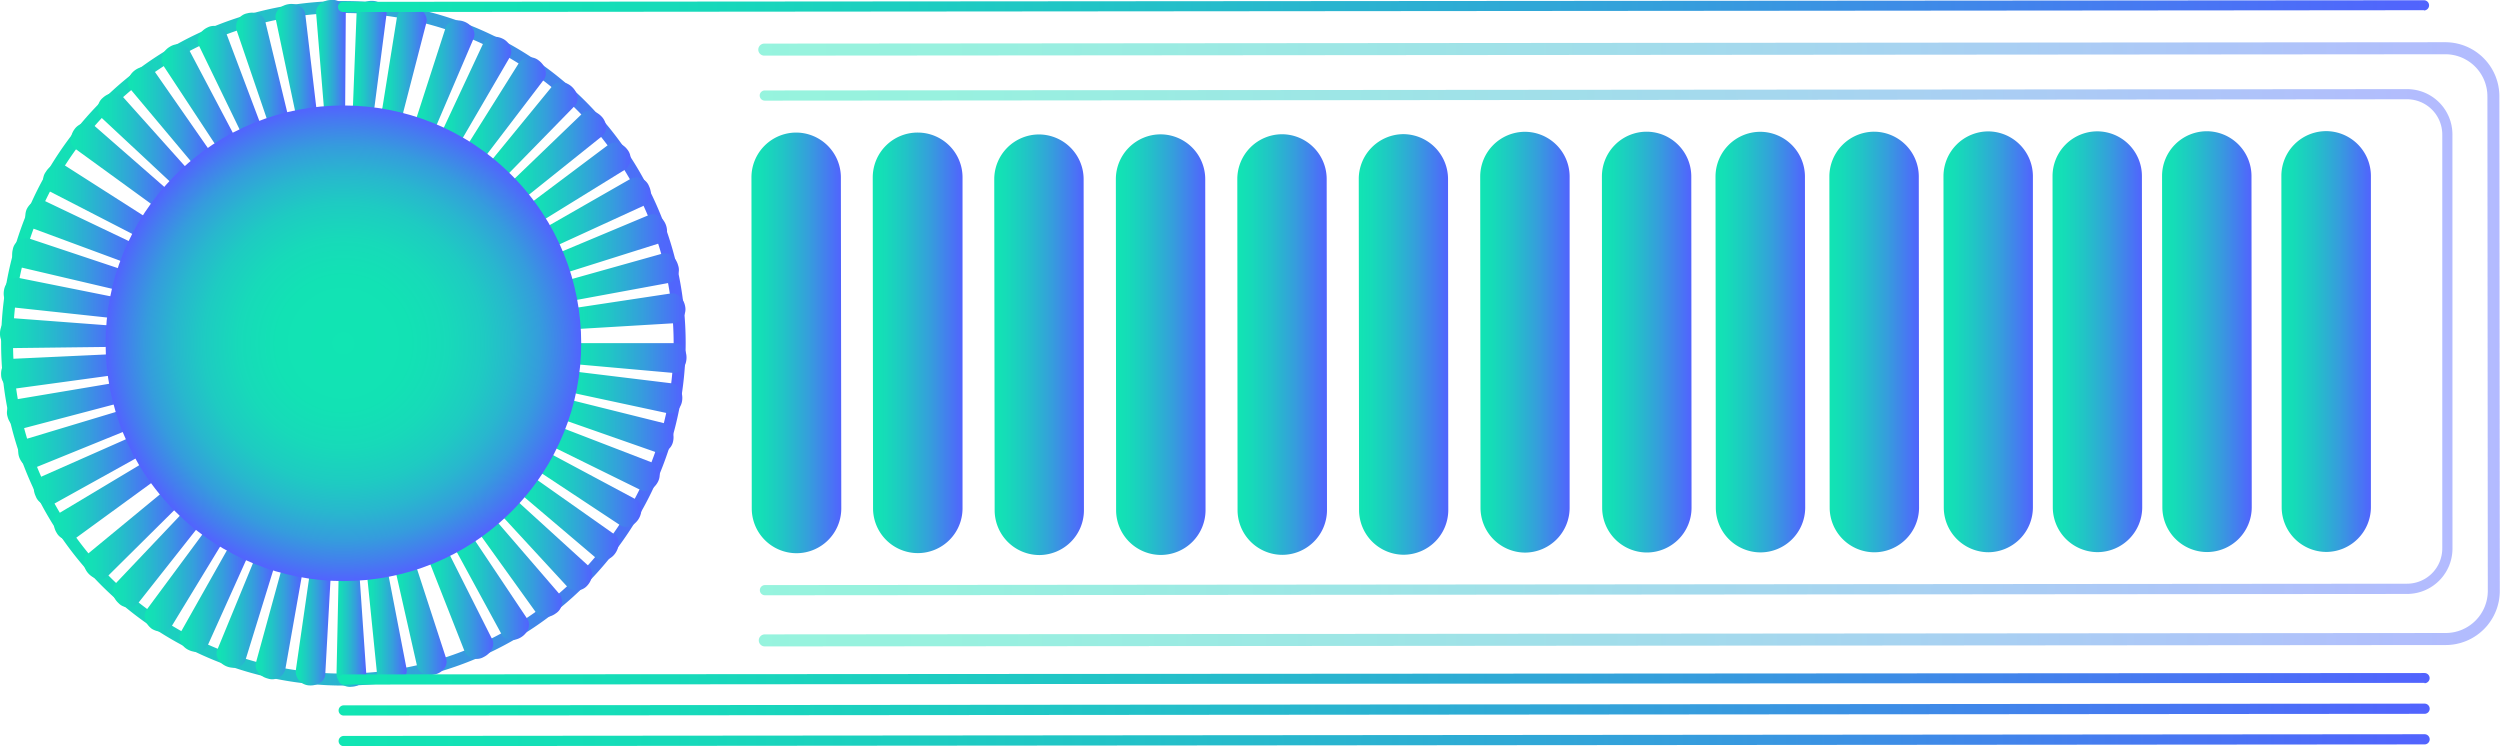 <svg xmlns="http://www.w3.org/2000/svg" xmlns:xlink="http://www.w3.org/1999/xlink" viewBox="0 0 490.32 146.33"><defs><style>.cls-1{fill:url(#New_Gradient_Swatch_5);}.cls-2{fill:url(#New_Gradient_Swatch_5-2);}.cls-3{fill:url(#New_Gradient_Swatch_5-3);}.cls-4{fill:url(#New_Gradient_Swatch_5-4);}.cls-5{fill:url(#New_Gradient_Swatch_5-5);}.cls-6{fill:url(#New_Gradient_Swatch_5-6);}.cls-7{fill:url(#New_Gradient_Swatch_5-7);}.cls-8{fill:url(#New_Gradient_Swatch_5-8);}.cls-9{fill:url(#New_Gradient_Swatch_5-9);}.cls-10{fill:url(#New_Gradient_Swatch_5-10);}.cls-11{fill:url(#New_Gradient_Swatch_5-11);}.cls-12{fill:url(#New_Gradient_Swatch_5-12);}.cls-13{fill:url(#New_Gradient_Swatch_5-13);}.cls-14{fill:url(#New_Gradient_Swatch_5-14);}.cls-15{fill:url(#New_Gradient_Swatch_5-15);}.cls-16{fill:url(#New_Gradient_Swatch_5-16);}.cls-17{fill:url(#New_Gradient_Swatch_5-17);}.cls-18{fill:url(#New_Gradient_Swatch_5-18);}.cls-19{fill:url(#New_Gradient_Swatch_5-19);}.cls-20{fill:url(#New_Gradient_Swatch_5-20);}.cls-21{fill:url(#New_Gradient_Swatch_5-21);}.cls-22{fill:url(#New_Gradient_Swatch_5-22);}.cls-23{fill:url(#New_Gradient_Swatch_5-23);}.cls-24{fill:url(#New_Gradient_Swatch_5-24);}.cls-25{fill:url(#New_Gradient_Swatch_5-25);}.cls-26{fill:url(#New_Gradient_Swatch_5-26);}.cls-27{fill:url(#New_Gradient_Swatch_5-27);}.cls-28{fill:url(#New_Gradient_Swatch_5-28);}.cls-29{fill:url(#New_Gradient_Swatch_5-29);}.cls-30{fill:url(#New_Gradient_Swatch_5-30);}.cls-31{fill:url(#New_Gradient_Swatch_5-31);}.cls-32{fill:url(#New_Gradient_Swatch_5-32);}.cls-33{fill:url(#New_Gradient_Swatch_5-33);}.cls-34{fill:url(#New_Gradient_Swatch_5-34);}.cls-35{fill:url(#New_Gradient_Swatch_5-35);}.cls-36{fill:url(#New_Gradient_Swatch_5-36);}.cls-37{fill:url(#New_Gradient_Swatch_5-37);}.cls-38{fill:url(#New_Gradient_Swatch_5-38);}.cls-39{fill:url(#New_Gradient_Swatch_5-39);}.cls-40{fill:url(#New_Gradient_Swatch_5-40);}.cls-41{fill:url(#New_Gradient_Swatch_5-41);}.cls-42{fill:url(#New_Gradient_Swatch_5-42);}.cls-43{fill:url(#New_Gradient_Swatch_5-43);}.cls-44{fill:url(#New_Gradient_Swatch_5-44);}.cls-45{fill:url(#New_Gradient_Swatch_5-45);}.cls-46{fill:url(#New_Gradient_Swatch_5-46);}.cls-47{fill:url(#New_Gradient_Swatch_5-47);}.cls-48{fill:url(#New_Gradient_Swatch_5-48);}.cls-49{fill:url(#New_Gradient_Swatch_5-49);}.cls-50{fill:url(#New_Gradient_Swatch_5-50);}.cls-51{fill:url(#New_Gradient_Swatch_5-51);}.cls-52{fill:url(#New_Gradient_Swatch_5-52);}.cls-53{fill:url(#New_Gradient_Swatch_5-53);}.cls-54{fill:url(#New_Gradient_Swatch_5-54);}.cls-55{fill:url(#New_Gradient_Swatch_5-55);}.cls-56{fill:url(#New_Gradient_Swatch_5-56);}.cls-57{fill:url(#New_Gradient_Swatch_5-57);}.cls-58{fill:url(#New_Gradient_Swatch_5-58);}.cls-59{fill:url(#New_Gradient_Swatch_5-59);}.cls-60{fill:url(#New_Gradient_Swatch_5-60);}.cls-61{fill:url(#New_Gradient_Swatch_5-61);}.cls-62{fill:url(#New_Gradient_Swatch_5-62);}.cls-63{fill:url(#New_Gradient_Swatch_5-63);}.cls-64{fill:url(#New_Gradient_Swatch_5-64);}.cls-65{fill:url(#New_Gradient_Swatch_5-65);}.cls-66{fill:url(#New_Gradient_Swatch_6);}.cls-67{opacity:0.44;}.cls-68{fill:url(#New_Gradient_Swatch_5-66);}.cls-69{fill:url(#New_Gradient_Swatch_5-67);}.cls-70{fill:url(#New_Gradient_Swatch_5-68);}.cls-71{fill:url(#New_Gradient_Swatch_5-69);}.cls-72{fill:url(#New_Gradient_Swatch_5-70);}.cls-73{fill:url(#New_Gradient_Swatch_5-71);}</style><linearGradient id="New_Gradient_Swatch_5" x1="0.21" y1="67.33" x2="134.48" y2="67.33" gradientUnits="userSpaceOnUse"><stop offset="0" stop-color="#11e5b3"/><stop offset="0.14" stop-color="#15dcb8"/><stop offset="0.36" stop-color="#21c4c6"/><stop offset="0.64" stop-color="#359edc"/><stop offset="0.97" stop-color="#4f68fb"/><stop offset="1" stop-color="#5263fe"/></linearGradient><linearGradient id="New_Gradient_Swatch_5-2" x1="147.38" y1="67.25" x2="164.97" y2="67.25" xlink:href="#New_Gradient_Swatch_5"/><linearGradient id="New_Gradient_Swatch_5-3" x1="171.2" y1="67.23" x2="188.79" y2="67.23" xlink:href="#New_Gradient_Swatch_5"/><linearGradient id="New_Gradient_Swatch_5-4" x1="195.03" y1="67.62" x2="212.62" y2="67.62" xlink:href="#New_Gradient_Swatch_5"/><linearGradient id="New_Gradient_Swatch_5-5" x1="218.85" y1="67.6" x2="236.44" y2="67.6" xlink:href="#New_Gradient_Swatch_5"/><linearGradient id="New_Gradient_Swatch_5-6" x1="242.67" y1="67.58" x2="260.26" y2="67.58" xlink:href="#New_Gradient_Swatch_5"/><linearGradient id="New_Gradient_Swatch_5-7" x1="266.49" y1="67.56" x2="284.08" y2="67.56" xlink:href="#New_Gradient_Swatch_5"/><linearGradient id="New_Gradient_Swatch_5-8" x1="290.31" y1="67.14" x2="307.9" y2="67.14" xlink:href="#New_Gradient_Swatch_5"/><linearGradient id="New_Gradient_Swatch_5-9" x1="314.14" y1="67.12" x2="331.72" y2="67.12" xlink:href="#New_Gradient_Swatch_5"/><linearGradient id="New_Gradient_Swatch_5-10" x1="336.46" y1="67.1" x2="354.05" y2="67.1" xlink:href="#New_Gradient_Swatch_5"/><linearGradient id="New_Gradient_Swatch_5-11" x1="358.79" y1="67.08" x2="376.38" y2="67.08" xlink:href="#New_Gradient_Swatch_5"/><linearGradient id="New_Gradient_Swatch_5-12" x1="381.12" y1="67.06" x2="398.71" y2="67.06" xlink:href="#New_Gradient_Swatch_5"/><linearGradient id="New_Gradient_Swatch_5-13" x1="402.56" y1="67.04" x2="420.15" y2="67.04" xlink:href="#New_Gradient_Swatch_5"/><linearGradient id="New_Gradient_Swatch_5-14" x1="424.04" y1="67.02" x2="441.63" y2="67.02" xlink:href="#New_Gradient_Swatch_5"/><linearGradient id="New_Gradient_Swatch_5-15" x1="447.44" y1="67" x2="465.03" y2="67" xlink:href="#New_Gradient_Swatch_5"/><linearGradient id="New_Gradient_Swatch_5-16" x1="111.48" y1="61.01" x2="134.41" y2="61.01" xlink:href="#New_Gradient_Swatch_5"/><linearGradient id="New_Gradient_Swatch_5-17" x1="110.51" y1="54.24" x2="133.11" y2="54.24" xlink:href="#New_Gradient_Swatch_5"/><linearGradient id="New_Gradient_Swatch_5-18" x1="108.89" y1="47.68" x2="130.83" y2="47.68" xlink:href="#New_Gradient_Swatch_5"/><linearGradient id="New_Gradient_Swatch_5-19" x1="106.66" y1="41.44" x2="127.66" y2="41.44" xlink:href="#New_Gradient_Swatch_5"/><linearGradient id="New_Gradient_Swatch_5-20" x1="103.72" y1="35.59" x2="123.65" y2="35.59" xlink:href="#New_Gradient_Swatch_5"/><linearGradient id="New_Gradient_Swatch_5-21" x1="100.23" y1="30.2" x2="118.85" y2="30.2" xlink:href="#New_Gradient_Swatch_5"/><linearGradient id="New_Gradient_Swatch_5-22" x1="96.24" y1="25.38" x2="113.27" y2="25.38" xlink:href="#New_Gradient_Swatch_5"/><linearGradient id="New_Gradient_Swatch_5-23" x1="91.74" y1="21.2" x2="107.04" y2="21.2" xlink:href="#New_Gradient_Swatch_5"/><linearGradient id="New_Gradient_Swatch_5-24" x1="86.85" y1="17.69" x2="100.28" y2="17.69" xlink:href="#New_Gradient_Swatch_5"/><linearGradient id="New_Gradient_Swatch_5-25" x1="81.65" y1="14.94" x2="93.05" y2="14.94" xlink:href="#New_Gradient_Swatch_5"/><linearGradient id="New_Gradient_Swatch_5-26" x1="74.92" y1="12.61" x2="83.69" y2="12.61" xlink:href="#New_Gradient_Swatch_5"/><linearGradient id="New_Gradient_Swatch_5-27" x1="69.22" y1="11.64" x2="75.81" y2="11.64" xlink:href="#New_Gradient_Swatch_5"/><linearGradient id="New_Gradient_Swatch_5-28" x1="61.97" y1="11.51" x2="67.84" y2="11.51" xlink:href="#New_Gradient_Swatch_5"/><linearGradient id="New_Gradient_Swatch_5-29" x1="54.03" y1="12.17" x2="61.96" y2="12.17" xlink:href="#New_Gradient_Swatch_5"/><linearGradient id="New_Gradient_Swatch_5-30" x1="46.27" y1="13.62" x2="56.37" y2="13.62" xlink:href="#New_Gradient_Swatch_5"/><linearGradient id="New_Gradient_Swatch_5-31" x1="38.8" y1="15.91" x2="50.99" y2="15.91" xlink:href="#New_Gradient_Swatch_5"/><linearGradient id="New_Gradient_Swatch_5-32" x1="31.72" y1="18.96" x2="45.87" y2="18.96" xlink:href="#New_Gradient_Swatch_5"/><linearGradient id="New_Gradient_Swatch_5-33" x1="25.13" y1="22.75" x2="41.15" y2="22.75" xlink:href="#New_Gradient_Swatch_5"/><linearGradient id="New_Gradient_Swatch_5-34" x1="19.18" y1="27.2" x2="36.86" y2="27.2" xlink:href="#New_Gradient_Swatch_5"/><linearGradient id="New_Gradient_Swatch_5-35" x1="13.92" y1="32.24" x2="33.01" y2="32.24" xlink:href="#New_Gradient_Swatch_5"/><linearGradient id="New_Gradient_Swatch_5-36" x1="8.45" y1="39.11" x2="29.13" y2="39.11" xlink:href="#New_Gradient_Swatch_5"/><linearGradient id="New_Gradient_Swatch_5-37" x1="4.97" y1="45.23" x2="26.58" y2="45.23" xlink:href="#New_Gradient_Swatch_5"/><linearGradient id="New_Gradient_Swatch_5-38" x1="2.39" y1="51.67" x2="24.7" y2="51.67" xlink:href="#New_Gradient_Swatch_5"/><linearGradient id="New_Gradient_Swatch_5-39" x1="0.72" y1="58.36" x2="23.54" y2="58.36" xlink:href="#New_Gradient_Swatch_5"/><linearGradient id="New_Gradient_Swatch_5-40" x1="0" y1="65.33" x2="23.02" y2="65.33" xlink:href="#New_Gradient_Swatch_5"/><linearGradient id="New_Gradient_Swatch_5-41" x1="0.21" y1="72.88" x2="23.15" y2="72.88" xlink:href="#New_Gradient_Swatch_5"/><linearGradient id="New_Gradient_Swatch_5-42" x1="1.39" y1="79.66" x2="24.03" y2="79.66" xlink:href="#New_Gradient_Swatch_5"/><linearGradient id="New_Gradient_Swatch_5-43" x1="3.55" y1="86.25" x2="25.59" y2="86.25" xlink:href="#New_Gradient_Swatch_5"/><linearGradient id="New_Gradient_Swatch_5-44" x1="6.63" y1="92.55" x2="27.77" y2="92.55" xlink:href="#New_Gradient_Swatch_5"/><linearGradient id="New_Gradient_Swatch_5-45" x1="10.57" y1="98.43" x2="30.6" y2="98.43" xlink:href="#New_Gradient_Swatch_5"/><linearGradient id="New_Gradient_Swatch_5-46" x1="16.44" y1="105.02" x2="34.87" y2="105.02" xlink:href="#New_Gradient_Swatch_5"/><linearGradient id="New_Gradient_Swatch_5-47" x1="22.1" y1="109.77" x2="38.93" y2="109.77" xlink:href="#New_Gradient_Swatch_5"/><linearGradient id="New_Gradient_Swatch_5-48" x1="28.37" y1="113.88" x2="43.48" y2="113.88" xlink:href="#New_Gradient_Swatch_5"/><linearGradient id="New_Gradient_Swatch_5-49" x1="35.19" y1="117.31" x2="48.4" y2="117.31" xlink:href="#New_Gradient_Swatch_5"/><linearGradient id="New_Gradient_Swatch_5-50" x1="42.48" y1="119.97" x2="53.63" y2="119.97" xlink:href="#New_Gradient_Swatch_5"/><linearGradient id="New_Gradient_Swatch_5-51" x1="50.13" y1="121.88" x2="59.15" y2="121.88" xlink:href="#New_Gradient_Swatch_5"/><linearGradient id="New_Gradient_Swatch_5-52" x1="58" y1="122.97" x2="64.83" y2="122.97" xlink:href="#New_Gradient_Swatch_5"/><linearGradient id="New_Gradient_Swatch_5-53" x1="65.96" y1="123.19" x2="71.83" y2="123.19" xlink:href="#New_Gradient_Swatch_5"/><linearGradient id="New_Gradient_Swatch_5-54" x1="72.1" y1="122.6" x2="79.78" y2="122.6" xlink:href="#New_Gradient_Swatch_5"/><linearGradient id="New_Gradient_Swatch_5-55" x1="77.71" y1="121.22" x2="87.57" y2="121.22" xlink:href="#New_Gradient_Swatch_5"/><linearGradient id="New_Gradient_Swatch_5-56" x1="84.29" y1="118.45" x2="96.71" y2="118.45" xlink:href="#New_Gradient_Swatch_5"/><linearGradient id="New_Gradient_Swatch_5-57" x1="89.36" y1="115.3" x2="103.75" y2="115.3" xlink:href="#New_Gradient_Swatch_5"/><linearGradient id="New_Gradient_Swatch_5-58" x1="94.03" y1="111.45" x2="110.25" y2="111.45" xlink:href="#New_Gradient_Swatch_5"/><linearGradient id="New_Gradient_Swatch_5-59" x1="98.29" y1="106.92" x2="116.12" y2="106.92" xlink:href="#New_Gradient_Swatch_5"/><linearGradient id="New_Gradient_Swatch_5-60" x1="102.08" y1="101.83" x2="121.32" y2="101.83" xlink:href="#New_Gradient_Swatch_5"/><linearGradient id="New_Gradient_Swatch_5-61" x1="105.24" y1="96.21" x2="125.78" y2="96.21" xlink:href="#New_Gradient_Swatch_5"/><linearGradient id="New_Gradient_Swatch_5-62" x1="107.84" y1="90.13" x2="129.4" y2="90.13" xlink:href="#New_Gradient_Swatch_5"/><linearGradient id="New_Gradient_Swatch_5-63" x1="109.82" y1="83.71" x2="132.07" y2="83.71" xlink:href="#New_Gradient_Swatch_5"/><linearGradient id="New_Gradient_Swatch_5-64" x1="111.06" y1="77.05" x2="133.83" y2="77.05" xlink:href="#New_Gradient_Swatch_5"/><linearGradient id="New_Gradient_Swatch_5-65" x1="111.64" y1="70.21" x2="134.65" y2="70.21" xlink:href="#New_Gradient_Swatch_5"/><radialGradient id="New_Gradient_Swatch_6" cx="69.29" cy="66.45" r="46.64" gradientTransform="translate(65.26 -28.65) rotate(44.95)" gradientUnits="userSpaceOnUse"><stop offset="0" stop-color="#11e5b3"/><stop offset="0.28" stop-color="#12e2b4"/><stop offset="0.44" stop-color="#17dab9"/><stop offset="0.59" stop-color="#1ecbc2"/><stop offset="0.71" stop-color="#28b7ce"/><stop offset="0.83" stop-color="#359cdd"/><stop offset="0.93" stop-color="#457cef"/><stop offset="1" stop-color="#5263fe"/></radialGradient><linearGradient id="New_Gradient_Swatch_5-66" x1="148.76" y1="67.53" x2="490.32" y2="67.53" xlink:href="#New_Gradient_Swatch_5"/><linearGradient id="New_Gradient_Swatch_5-67" x1="148.96" y1="67.13" x2="481.01" y2="67.13" xlink:href="#New_Gradient_Swatch_5"/><linearGradient id="New_Gradient_Swatch_5-68" x1="66.41" y1="133.11" x2="476.51" y2="133.11" xlink:href="#New_Gradient_Swatch_5"/><linearGradient id="New_Gradient_Swatch_5-69" x1="66.42" y1="139.14" x2="476.52" y2="139.14" xlink:href="#New_Gradient_Swatch_5"/><linearGradient id="New_Gradient_Swatch_5-70" x1="66.42" y1="145.18" x2="476.52" y2="145.18" xlink:href="#New_Gradient_Swatch_5"/><linearGradient id="New_Gradient_Swatch_5-71" x1="66.3" y1="1.21" x2="476.4" y2="1.21" xlink:href="#New_Gradient_Swatch_5"/></defs><title>loading_07_green_blue</title><g id="Layer_2" data-name="Layer 2"><g id="Layer_1-2" data-name="Layer 1"><path class="cls-1" d="M67.4,134.46a67.13,67.13,0,1,1,67.08-67.19A67.21,67.21,0,0,1,67.4,134.46ZM67.29,2.55a64.78,64.78,0,1,0,64.83,64.72A64.84,64.84,0,0,0,67.29,2.55Z"/><path class="cls-2" d="M156.21,108.5h0a8.79,8.79,0,0,1-8.77-8.76l-.06-65A8.79,8.79,0,0,1,156.14,26h0a8.8,8.8,0,0,1,8.78,8.76L165,99.72A8.79,8.79,0,0,1,156.21,108.5Z"/><path class="cls-3" d="M180,108.48h0a8.79,8.79,0,0,1-8.77-8.76l-.06-65A8.79,8.79,0,0,1,180,26h0a8.79,8.79,0,0,1,8.78,8.76l0,65A8.78,8.78,0,0,1,180,108.48Z"/><path class="cls-4" d="M203.86,108.86h0a8.79,8.79,0,0,1-8.78-8.76L195,35.15a8.79,8.79,0,0,1,8.76-8.78h0a8.79,8.79,0,0,1,8.77,8.76l.06,65A8.79,8.79,0,0,1,203.86,108.86Z"/><path class="cls-5" d="M227.68,108.84h0a8.79,8.79,0,0,1-8.78-8.76l-.05-64.95a8.79,8.79,0,0,1,8.76-8.78h0a8.79,8.79,0,0,1,8.77,8.76l.06,65A8.79,8.79,0,0,1,227.68,108.84Z"/><path class="cls-6" d="M251.5,108.82h0a8.79,8.79,0,0,1-8.78-8.76l-.05-64.95a8.8,8.8,0,0,1,8.76-8.78h0a8.79,8.79,0,0,1,8.77,8.76l.06,65A8.79,8.79,0,0,1,251.5,108.82Z"/><path class="cls-7" d="M275.32,108.8h0a8.78,8.78,0,0,1-8.77-8.76l-.06-64.95a8.8,8.8,0,0,1,8.76-8.78h0A8.81,8.81,0,0,1,284,35.07l.05,65A8.79,8.79,0,0,1,275.32,108.8Z"/><path class="cls-8" d="M299.14,108.38h0a8.79,8.79,0,0,1-8.77-8.76l-.06-65a8.79,8.79,0,0,1,8.76-8.77h0a8.8,8.8,0,0,1,8.78,8.76l0,65A8.79,8.79,0,0,1,299.14,108.38Z"/><path class="cls-9" d="M323,108.36h0a8.79,8.79,0,0,1-8.77-8.76l-.05-65a8.78,8.78,0,0,1,8.76-8.77h0a8.79,8.79,0,0,1,8.77,8.76l.05,65A8.78,8.78,0,0,1,323,108.36Z"/><path class="cls-10" d="M345.29,108.34h0a8.79,8.79,0,0,1-8.77-8.76l-.06-64.95a8.8,8.8,0,0,1,8.76-8.78h0A8.8,8.8,0,0,1,354,34.61l.05,65A8.79,8.79,0,0,1,345.29,108.34Z"/><path class="cls-11" d="M367.62,108.32h0a8.78,8.78,0,0,1-8.77-8.76l-.06-64.95a8.81,8.81,0,0,1,8.76-8.78h0a8.81,8.81,0,0,1,8.78,8.76l.05,65A8.79,8.79,0,0,1,367.62,108.32Z"/><path class="cls-12" d="M390,108.31h0a8.79,8.79,0,0,1-8.77-8.76l-.06-65a8.81,8.81,0,0,1,8.76-8.78h0a8.81,8.81,0,0,1,8.78,8.76l0,65A8.81,8.81,0,0,1,390,108.31Z"/><path class="cls-13" d="M411.39,108.29h0a8.81,8.81,0,0,1-8.78-8.76l-.05-65a8.79,8.79,0,0,1,8.76-8.77h0a8.78,8.78,0,0,1,8.77,8.76l.06,65A8.8,8.8,0,0,1,411.39,108.29Z"/><path class="cls-14" d="M432.87,108.27h0a8.79,8.79,0,0,1-8.77-8.76l-.06-65a8.79,8.79,0,0,1,8.76-8.77h0a8.8,8.8,0,0,1,8.78,8.76l.05,65A8.79,8.79,0,0,1,432.87,108.27Z"/><path class="cls-15" d="M456.27,108.25h0a8.79,8.79,0,0,1-8.77-8.76l-.06-65a8.79,8.79,0,0,1,8.76-8.77h0A8.8,8.8,0,0,1,465,34.52l0,65A8.79,8.79,0,0,1,456.27,108.25Z"/><path class="cls-16" d="M134.4,60.21h0a2.78,2.78,0,0,1-2.25,3.19l-18.1,1.08a2.26,2.26,0,0,1-2.54-1.86h0a2.25,2.25,0,0,1,2.1-2.35l17.92-2.71C132.86,57.35,134.16,58.54,134.4,60.21Z"/><path class="cls-17" d="M133,52.05h0a2.65,2.65,0,0,1-1.78,3.43l-17.83,3.29a2.43,2.43,0,0,1-2.82-1.52,2.33,2.33,0,0,1,1.85-2.6l17.46-4.9C131.16,49.38,132.57,50.41,133,52.05Z"/><path class="cls-18" d="M130.6,44.11h0c.58,1.59,0,3.21-1.29,3.61L112,53.18A2.41,2.41,0,0,1,109,52h0a2.42,2.42,0,0,1,1.58-2.83l16.71-7C128.52,41.66,130,42.52,130.6,44.11Z"/><path class="cls-19" d="M127.29,36.51h0c.74,1.52.33,3.22-.9,3.77l-16.48,7.56a2.33,2.33,0,0,1-3.09-.79h0a2.42,2.42,0,0,1,1.17-3l15.72-9A2.65,2.65,0,0,1,127.29,36.51Z"/><path class="cls-20" d="M123.08,29.38h0a2.75,2.75,0,0,1-.46,3.87l-15.43,9.53a2.29,2.29,0,0,1-3.13-.43h0a2.27,2.27,0,0,1,.75-3.07l14.5-10.88C120.38,27.58,122.08,28,123.08,29.38Z"/><path class="cls-21" d="M118,22.87a3.14,3.14,0,0,1,.87,2.06,2.26,2.26,0,0,1-.81,1.79L103.9,38.06a2.68,2.68,0,0,1-1.7.6,2,2,0,0,1-1.52-.6h0a2.36,2.36,0,0,1,.41-3.18l13.07-12.57C115.12,21.37,116.84,21.62,118,22.87Z"/><path class="cls-22" d="M112.14,17h0c1.25,1.13,1.5,2.84.55,3.8L100,33.79a2.39,2.39,0,0,1-3.2.41h0a2.47,2.47,0,0,1,0-3.24L108.31,16.9C109.17,15.82,110.9,15.87,112.14,17Z"/><path class="cls-23" d="M105.66,11.86h0c1.36,1,1.79,2.7,1,3.77l-11,14.43a2.3,2.3,0,0,1-3.09.74h0a2.36,2.36,0,0,1-.39-3.16l9.63-15.35A2.7,2.7,0,0,1,105.66,11.86Z"/><path class="cls-24" d="M98.57,7.58h0a3,3,0,0,1,1.54,1.66,2.25,2.25,0,0,1-.11,1.95L90.87,26.86A2.67,2.67,0,0,1,89.49,28a2.21,2.21,0,0,1-1.6-.05h0a2.31,2.31,0,0,1-.77-3.08L94.79,8.47C95.35,7.25,97.05,6.84,98.57,7.58Z"/><path class="cls-25" d="M91,4.23h0c1.58.58,2.44,2.07,1.88,3.34L85.75,24.23a2.45,2.45,0,0,1-2.84,1.56h0a2.4,2.4,0,0,1-1.12-3L87.37,5.52C87.77,4.23,89.41,3.65,91,4.23Z"/><path class="cls-26" d="M81.28,1.35h0c1.64.41,2.69,1.82,2.34,3.12L79.09,22A2.13,2.13,0,1,1,75,21.15L77.87,3.26A2.75,2.75,0,0,1,81.28,1.35Z"/><path class="cls-27" d="M73.08.17a3,3,0,0,1,2.06.93,2.25,2.25,0,0,1,.65,1.84l-2.34,18a2.7,2.7,0,0,1-.81,1.62,2.24,2.24,0,0,1-1.5.57h0a2.28,2.28,0,0,1-1.91-2.54l.71-18.11C70,1.12,71.4.08,73.08.17Z"/><path class="cls-28" d="M64.82,0h0a2.61,2.61,0,0,1,3,2.35L67.7,20.49a2.45,2.45,0,0,1-2,2.52,2.37,2.37,0,0,1-2.21-2.34L62,2.6C61.86,1.26,63.14.09,64.82,0Z"/><path class="cls-29" d="M56.59.82h0c1.67-.26,3.15.64,3.29,2L62,20.8a2.41,2.41,0,0,1-1.71,2.75h0a2.45,2.45,0,0,1-2.48-2.1L54.07,3.7C53.79,2.37,54.92,1.08,56.59.82Z"/><path class="cls-30" d="M48.5,2.61c1.63-.43,3.22.3,3.53,1.61l4.26,17.62a2.31,2.31,0,0,1-1.36,2.88h0A2.4,2.4,0,0,1,52.23,23L46.38,5.85A2.67,2.67,0,0,1,48.5,2.61Z"/><path class="cls-31" d="M40.69,5.39h0A2.74,2.74,0,0,1,44.4,6.58l6.41,17a2.3,2.3,0,0,1-1,3h0a2.27,2.27,0,0,1-2.88-1.32L39,8.91C38.4,7.7,39.16,6.11,40.69,5.39Z"/><path class="cls-32" d="M33.31,9.17h0a3.26,3.26,0,0,1,2.19-.48,2.3,2.3,0,0,1,1.61,1.14l8.44,16a2.59,2.59,0,0,1,.27,1.78A2,2,0,0,1,45,29h0a2.36,2.36,0,0,1-3-1L32,12.81C31.3,11.68,31.87,10,33.31,9.17Z"/><path class="cls-33" d="M26.45,13.79h0c1.35-1,3.08-.93,3.84.18L40.64,28.85a2.38,2.38,0,0,1-.21,3.22,2.45,2.45,0,0,1-3.17-.65L25.61,17.53C24.72,16.48,25.09,14.79,26.45,13.79Z"/><path class="cls-34" d="M20.17,19.18h0c1.24-1.15,3-1.25,3.88-.24L36.14,32.45a2.29,2.29,0,0,1,.14,3.17,2.34,2.34,0,0,1-3.17-.21L19.86,23.05A2.7,2.7,0,0,1,20.17,19.18Z"/><path class="cls-35" d="M14.63,25.32h0a2.94,2.94,0,0,1,1.92-1.19,2.22,2.22,0,0,1,1.89.48L32.09,36.54a2.67,2.67,0,0,1,.9,1.58,2.26,2.26,0,0,1-.36,1.56h0a2.31,2.31,0,0,1-3.18.17L14.79,29.2C13.69,28.42,13.62,26.67,14.63,25.32Z"/><path class="cls-36" d="M9,33.69H9c.87-1.44,2.51-2,3.64-1.29l15.28,9.76a2.36,2.36,0,0,1,1,3,2.45,2.45,0,0,1-3.15.63L9.65,37.49A2.64,2.64,0,0,1,9,33.69Z"/><path class="cls-37" d="M5.21,41.09h0c.72-1.53,2.31-2.29,3.52-1.7L25.09,47.2a2.12,2.12,0,1,1-1.65,3.89l-17-6.29C5.18,44.35,4.61,42.67,5.21,41.09Z"/><path class="cls-38" d="M2.51,48.93h0a2.65,2.65,0,0,1,3.21-2.15l17.2,5.74a2.41,2.41,0,0,1,1.74,2.68,2.35,2.35,0,0,1-2.88,1.39L4.13,52.45C2.82,52.15,2.08,50.56,2.51,48.93Z"/><path class="cls-39" d="M.77,57h0C1,55.36,2.32,54.22,3.64,54.5l17.77,3.56a2.43,2.43,0,0,1,2.11,2.47h0a2.42,2.42,0,0,1-2.74,1.72l-18-1.94C1.41,60.18.51,58.7.77,57Z"/><path class="cls-40" d="M0,65.26H0c.08-1.68,1.26-3,2.6-2.85l18.07,1.36A2.34,2.34,0,0,1,23,66h0a2,2,0,0,1-.79,1.42,2.63,2.63,0,0,1-1.7.63L2.4,68.27a2.29,2.29,0,0,1-1.77-.86A3.33,3.33,0,0,1,0,65.26Z"/><path class="cls-41" d="M.22,73.52c-.1-1.68.94-3.1,2.28-3.15l18.11-.84a2.29,2.29,0,0,1,2.54,1.9h0A2.34,2.34,0,0,1,21,73.75L3,76.21A2.71,2.71,0,0,1,.22,73.52Z"/><path class="cls-42" d="M1.48,81.71h0A2.71,2.71,0,0,1,3.35,78.3l17.87-3A2.35,2.35,0,0,1,24,76.82a2.28,2.28,0,0,1-1.86,2.56L4.6,84C3.3,84.4,1.89,83.35,1.48,81.71Z"/><path class="cls-43" d="M3.77,89.68a3.36,3.36,0,0,1,0-2.25,2.25,2.25,0,0,1,1.41-1.35l17.36-5.23a2.81,2.81,0,0,1,1.82.08A2,2,0,0,1,25.49,82a2.37,2.37,0,0,1-1.58,2.8L7.1,91.63C5.85,92.14,4.35,91.27,3.77,89.68Z"/><path class="cls-44" d="M7,97.31c-.74-1.52-.32-3.21.91-3.74l16.58-7.33a2.39,2.39,0,0,1,3.12.81h0a2.46,2.46,0,0,1-1.24,3l-15.85,8.8A2.62,2.62,0,0,1,7,97.31Z"/><path class="cls-45" d="M11.11,104.5h0c-.89-1.43-.66-3.18.5-3.86l15.55-9.31a2.29,2.29,0,0,1,3.14.46,2.33,2.33,0,0,1-.8,3.07L14.85,105.54A2.71,2.71,0,0,1,11.11,104.5Z"/><path class="cls-46" d="M17.33,112.47h0c-1.13-1.25-1.2-3-.14-3.82l14-11.54A2.44,2.44,0,0,1,34.42,97a2.4,2.4,0,0,1-.39,3.21L21.13,113C20.18,114,18.47,113.72,17.33,112.47Z"/><path class="cls-47" d="M23.23,118.27h0c-1.25-1.13-1.5-2.86-.57-3.82l12.48-13.16a2.33,2.33,0,0,1,3.17-.42h0a2.43,2.43,0,0,1,0,3.21L27.09,118.3A2.65,2.65,0,0,1,23.23,118.27Z"/><path class="cls-48" d="M29.78,123.33h0c-1.37-1-1.81-2.7-1-3.77L39.56,105a2.13,2.13,0,1,1,3.51,2.36l-9.42,15.49C33,124,31.22,124.22,29.78,123.33Z"/><path class="cls-49" d="M37,127.48h0a3.15,3.15,0,0,1-1.58-1.6,2.27,2.27,0,0,1,.09-2l8.91-15.79A2.61,2.61,0,0,1,45.73,107a2.07,2.07,0,0,1,1.62,0h0a2.37,2.37,0,0,1,.8,3.11l-7.44,16.53C40.16,127.8,38.47,128.21,37,127.48Z"/><path class="cls-50" d="M44.56,130.74h0c-1.58-.58-2.45-2.08-1.93-3.32l6.9-16.76a2.4,2.4,0,0,1,2.82-1.58,2.44,2.44,0,0,1,1.16,3l-5.35,17.32C47.77,130.73,46.16,131.32,44.56,130.74Z"/><path class="cls-51" d="M52.52,133.08h0c-1.64-.41-2.68-1.82-2.32-3.12L55,112.48a2.32,2.32,0,0,1,2.59-1.86h0a2.38,2.38,0,0,1,1.53,2.79l-3.16,17.85A2.66,2.66,0,0,1,52.52,133.08Z"/><path class="cls-52" d="M60.69,134.43A2.78,2.78,0,0,1,58,131.58l2.59-17.94a2.13,2.13,0,1,1,4.21.41l-1,18.1C63.8,133.5,62.37,134.53,60.69,134.43Z"/><path class="cls-53" d="M69,134.69h0a2.64,2.64,0,0,1-3-2.44l.39-18.12a2.4,2.4,0,0,1,2.06-2.45h0A2.33,2.33,0,0,1,70.59,114l1.24,18.09C71.93,133.44,70.64,134.61,69,134.69Z"/><path class="cls-54" d="M77.19,134h0c-1.67.25-3.14-.64-3.26-2l-1.82-18a2.44,2.44,0,0,1,1.74-2.74,2.4,2.4,0,0,1,2.45,2.11l3.44,17.79C80,132.42,78.86,133.72,77.19,134Z"/><path class="cls-55" d="M85.3,132.28h0c-1.64.43-3.21-.31-3.5-1.63l-4-17.67a2.35,2.35,0,0,1,1.4-2.89h0a2,2,0,0,1,1.58.34,2.67,2.67,0,0,1,1.1,1.44l5.61,17.23a2.26,2.26,0,0,1-.3,1.94A3.28,3.28,0,0,1,85.3,132.28Z"/><path class="cls-56" d="M94.84,128.87h0a2.66,2.66,0,0,1-3.71-1.1L84.49,110.9a2.38,2.38,0,0,1,1-3,2.3,2.3,0,0,1,2.9,1.31l8.15,16.19C97.11,126.56,96.37,128.14,94.84,128.87Z"/><path class="cls-57" d="M102.17,125c-1.45.88-3.15.61-3.78-.57l-8.67-15.93a2.14,2.14,0,1,1,3.62-2.2l10.07,15.07C104.17,122.49,103.61,124.13,102.17,125Z"/><path class="cls-58" d="M109,120.31c-1.34,1-3.09.94-3.86-.16L94.56,105.41a2.34,2.34,0,0,1,.19-3.19h0a2.42,2.42,0,0,1,3.15.58l11.84,13.73A2.64,2.64,0,0,1,109,120.31Z"/><path class="cls-59" d="M115.19,114.84a2.75,2.75,0,0,1-3.89.27L99,101.77a2.13,2.13,0,1,1,3-3L115.43,111C116.44,111.84,116.33,113.6,115.19,114.84Z"/><path class="cls-60" d="M120.61,108.6a3.24,3.24,0,0,1-1.86,1.25,2.34,2.34,0,0,1-1.91-.46L103,97.64a2.6,2.6,0,0,1-.9-1.56,2,2,0,0,1,.29-1.59h0a2.35,2.35,0,0,1,3.2-.2l14.82,10.45C121.54,105.51,121.63,107.25,120.61,108.6Z"/><path class="cls-61" d="M125.27,101.75c-.88,1.45-2.52,2-3.63,1.26L106.5,93a2.38,2.38,0,0,1-1-3.06,2.43,2.43,0,0,1,3.18-.57l16,8.56C125.88,98.61,126.14,100.31,125.27,101.75Z"/><path class="cls-62" d="M129.09,94.4h0c-.73,1.53-2.31,2.28-3.51,1.67l-16.25-8A2.29,2.29,0,0,1,108,85.15a2.11,2.11,0,0,1,1.21-1,2.64,2.64,0,0,1,1.81.06l16.91,6.52a2.26,2.26,0,0,1,1.31,1.45A3,3,0,0,1,129.09,94.4Z"/><path class="cls-63" d="M132,86.62h0a2.72,2.72,0,0,1-3.28,2.09l-17.12-6a2.33,2.33,0,0,1-1.66-2.7h0a2.27,2.27,0,0,1,2.86-1.35l17.59,4.38C131.65,83.39,132.38,85,132,86.62Z"/><path class="cls-64" d="M133.79,78.54a3.34,3.34,0,0,1-1,2,2.24,2.24,0,0,1-1.89.5l-17.73-3.81a2.67,2.67,0,0,1-1.54-1,1.94,1.94,0,0,1-.51-1.54h0A2.37,2.37,0,0,1,113.82,73l18,2.19C133.15,75.38,134,76.87,133.79,78.54Z"/><path class="cls-65" d="M134.64,70.31h0c-.08,1.69-1.25,3-2.59,2.83L114,71.53a2.41,2.41,0,0,1-2.35-2.23,2.45,2.45,0,0,1,2.57-2l18.12,0C133.68,67.26,134.73,68.63,134.64,70.31Z"/><circle class="cls-66" cx="67.35" cy="67.33" r="46.64" transform="translate(-27.88 67.34) rotate(-45)"/><g class="cls-67"><path class="cls-68" d="M479.72,126.51,150,126.78a1.18,1.18,0,1,1,0-2.36l329.68-.27a8.27,8.27,0,0,0,8.25-8.26l-.08-97a8.26,8.26,0,0,0-8.26-8.25l-329.69.27a1.18,1.18,0,0,1-1.18-1.18,1.19,1.19,0,0,1,1.18-1.18l329.69-.27a10.61,10.61,0,0,1,10.61,10.6l.08,97A10.62,10.62,0,0,1,479.72,126.51Z"/></g><g class="cls-67"><path class="cls-69" d="M472.13,116.49l-322.1.26a1,1,0,1,1,0-2l322.1-.27A6.92,6.92,0,0,0,479,107.6L479,26.38a6.92,6.92,0,0,0-6.92-6.91L150,19.74a1,1,0,0,1,0-2l322.1-.26a8.89,8.89,0,0,1,8.89,8.87L481,107.6A8.91,8.91,0,0,1,472.13,116.49Z"/></g><path class="cls-70" d="M475.52,133.93l-408.12.34a1,1,0,0,1,0-2L475.52,132a1,1,0,0,1,0,2Z"/><path class="cls-71" d="M475.53,140l-408.12.34a1,1,0,0,1,0-2L475.53,138a1,1,0,1,1,0,2Z"/><path class="cls-72" d="M475.53,146l-408.12.34a1,1,0,1,1,0-2L475.53,144a1,1,0,1,1,0,2Z"/><path class="cls-73" d="M475.41,2,67.29,2.36a1,1,0,1,1,0-2L475.41.05a1,1,0,1,1,0,2Z"/></g></g></svg>